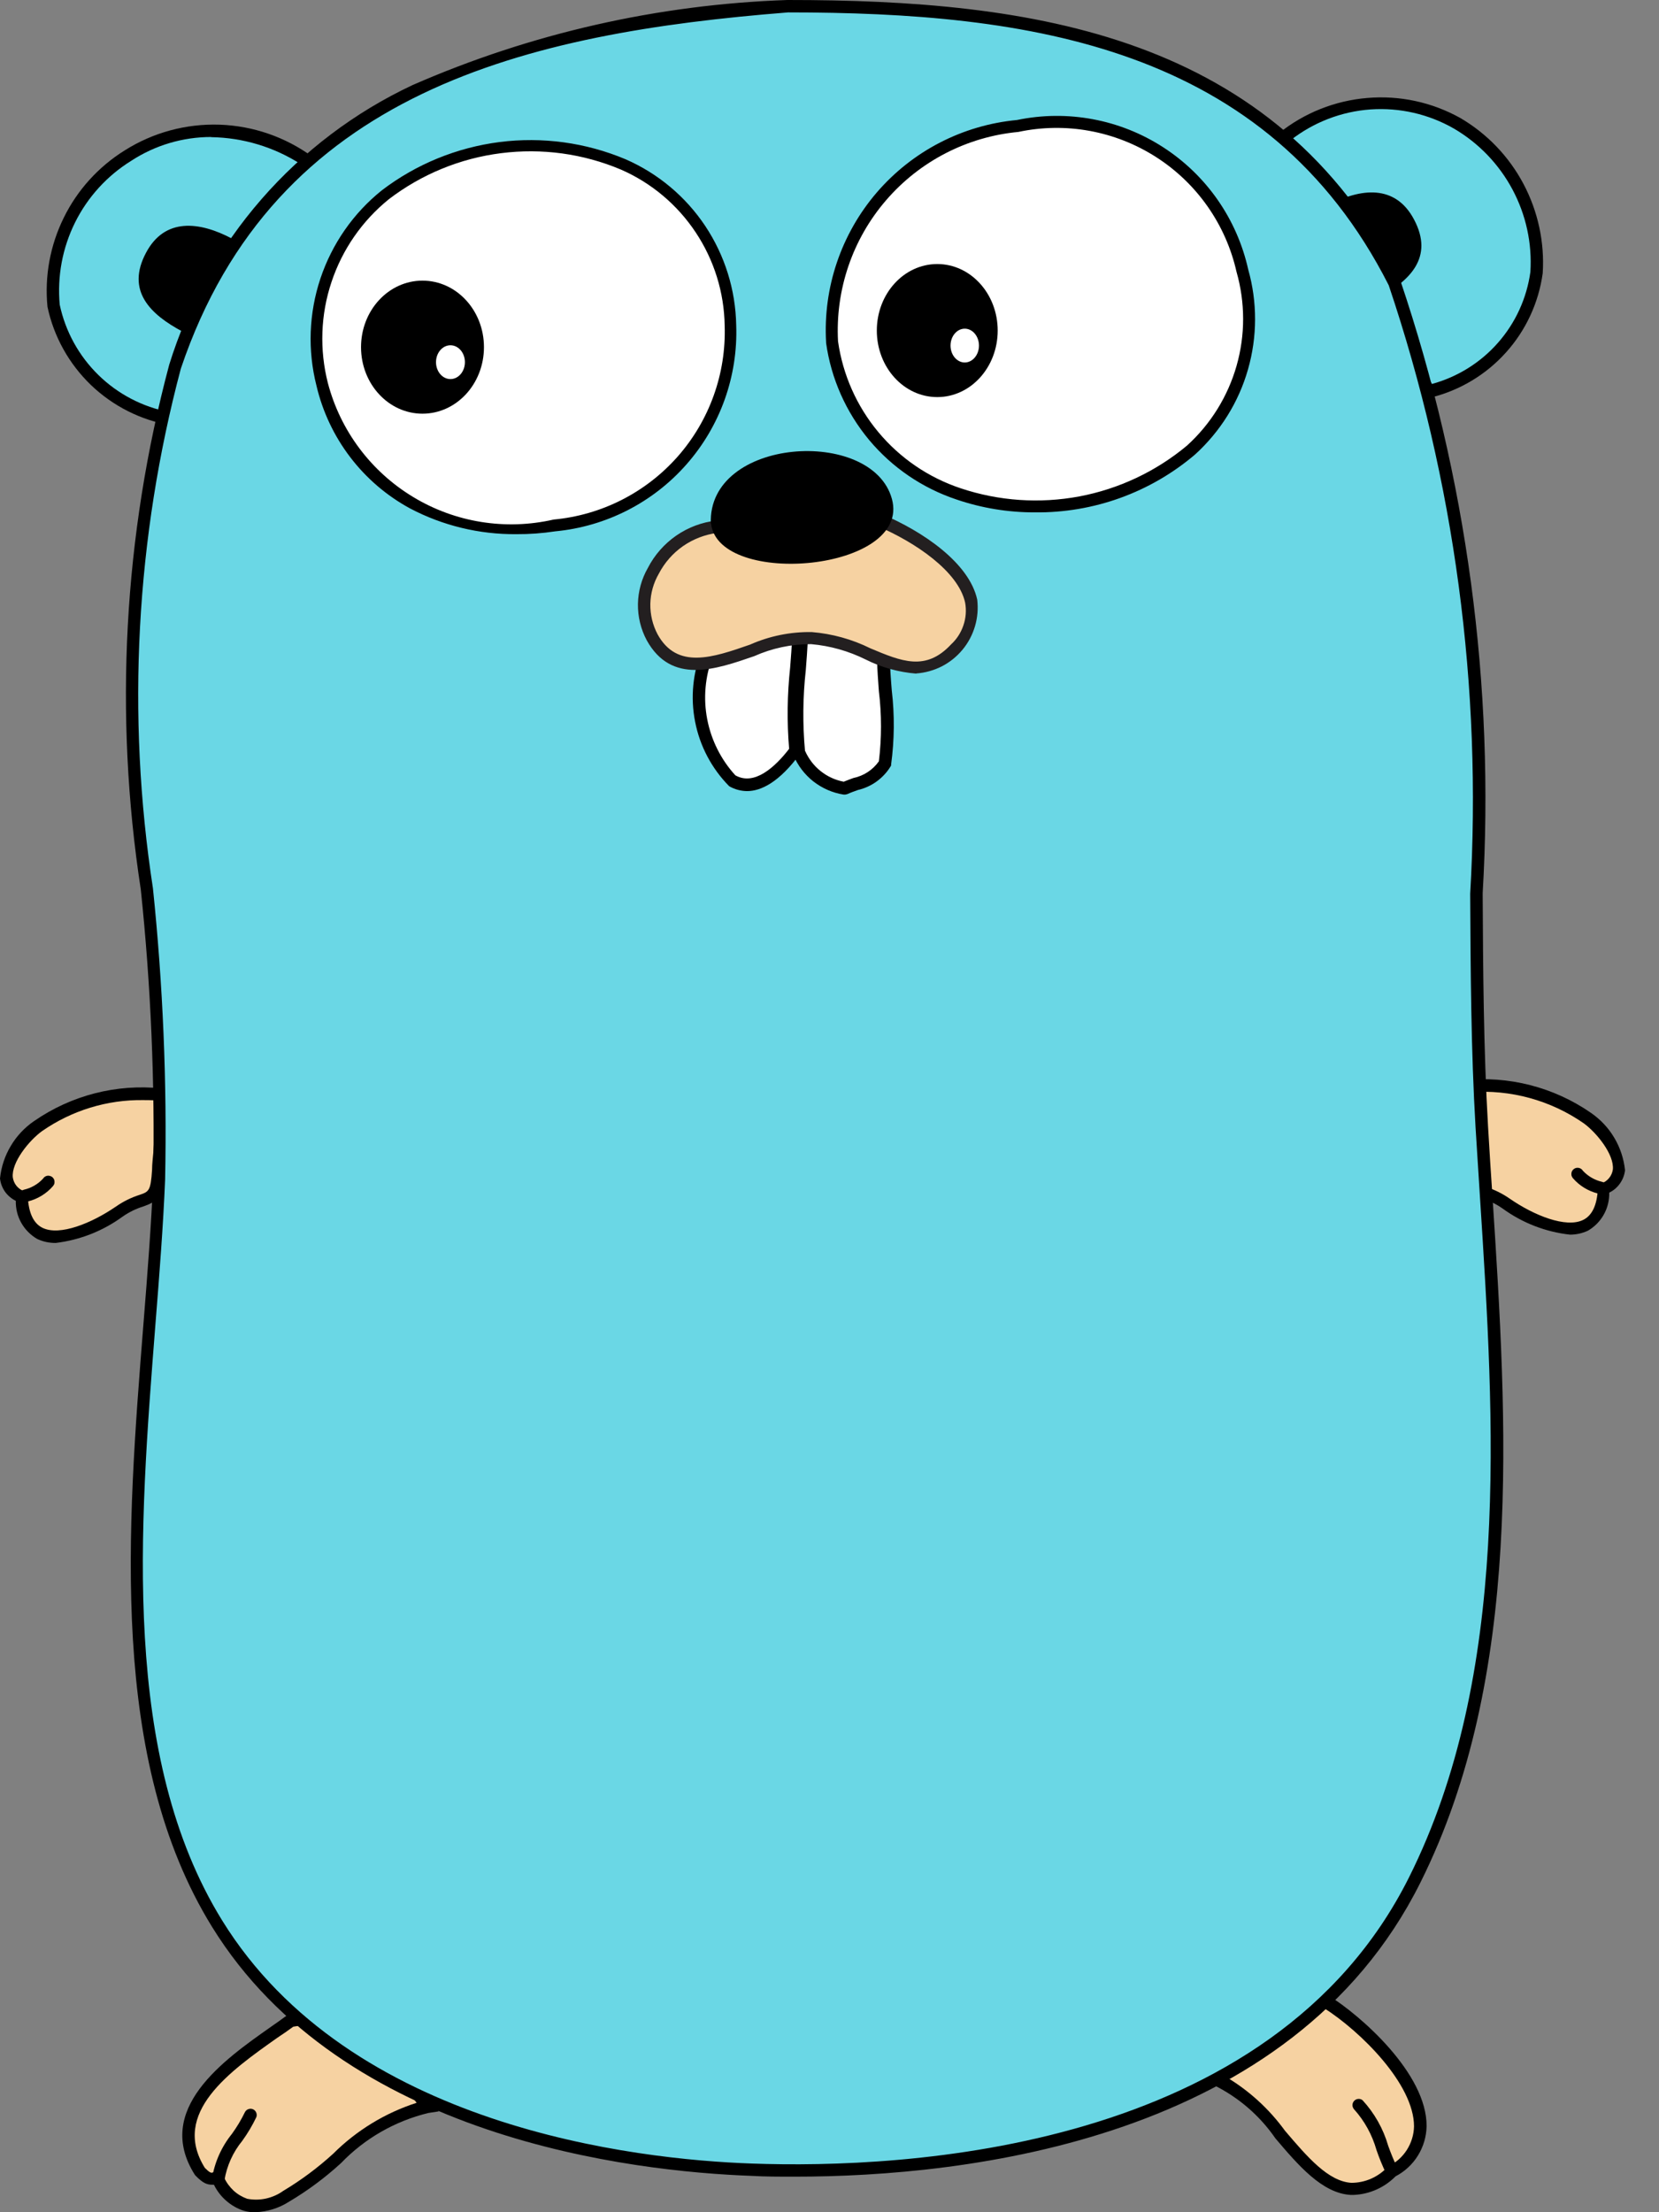 <svg width="21" height="28" viewBox="0 0 21 28" fill="none" xmlns="http://www.w3.org/2000/svg">
<rect x="0" y="0" width="21" height="28" fill="#808080" stroke="none"/>
<path fill-rule="evenodd" clip-rule="evenodd" d="M0.277 15.15C0.317 15.976 1.142 15.594 1.516 15.336C1.871 15.091 1.975 15.295 2.006 14.811C2.038 14.494 2.051 14.175 2.045 13.856C1.494 13.801 0.941 13.943 0.485 14.256C0.258 14.421 -0.166 14.946 0.277 15.156" fill="#F6D2A2"/>
<path d="M0.706 15.732C0.624 15.733 0.544 15.716 0.47 15.681C0.386 15.632 0.316 15.561 0.269 15.477C0.221 15.392 0.198 15.296 0.2 15.199C0.145 15.172 0.098 15.132 0.063 15.083C0.028 15.033 0.007 14.976 0 14.916C0.015 14.77 0.061 14.63 0.136 14.505C0.21 14.379 0.312 14.271 0.432 14.189C0.903 13.863 1.475 13.716 2.045 13.776L2.113 13.782V13.85C2.122 14.099 2.114 14.348 2.09 14.597C2.084 14.669 2.079 14.742 2.074 14.815C2.052 15.158 1.988 15.21 1.811 15.271C1.718 15.3 1.63 15.344 1.55 15.4C1.302 15.581 1.011 15.695 0.706 15.732ZM1.816 13.924C1.357 13.917 0.907 14.055 0.53 14.318C0.368 14.436 0.143 14.712 0.162 14.902C0.168 14.942 0.184 14.98 0.21 15.011C0.236 15.042 0.27 15.066 0.309 15.079L0.352 15.099V15.146C0.362 15.352 0.424 15.484 0.537 15.54C0.755 15.648 1.161 15.482 1.468 15.271C1.56 15.207 1.661 15.157 1.768 15.123C1.884 15.083 1.908 15.074 1.925 14.805C1.925 14.732 1.935 14.659 1.941 14.585C1.961 14.366 1.97 14.146 1.967 13.927C1.916 13.925 1.866 13.924 1.817 13.924H1.816Z" fill="black"/>
<path fill-rule="evenodd" clip-rule="evenodd" d="M0.277 15.15C0.403 15.122 0.517 15.058 0.606 14.965L0.277 15.15Z" fill="#C6B198"/>
<path d="M0.277 15.229C0.259 15.229 0.242 15.222 0.228 15.21C0.215 15.198 0.205 15.182 0.202 15.164C0.199 15.146 0.202 15.128 0.211 15.112C0.219 15.096 0.233 15.084 0.25 15.077L0.303 15.058C0.395 15.037 0.479 14.989 0.544 14.919C0.55 14.91 0.557 14.902 0.566 14.895C0.575 14.889 0.586 14.884 0.596 14.882C0.607 14.88 0.618 14.88 0.629 14.883C0.64 14.885 0.65 14.89 0.659 14.896C0.668 14.903 0.675 14.912 0.681 14.921C0.686 14.931 0.689 14.941 0.69 14.952C0.691 14.963 0.69 14.975 0.687 14.985C0.683 14.995 0.677 15.005 0.67 15.013C0.588 15.108 0.478 15.175 0.356 15.206L0.305 15.224C0.296 15.228 0.287 15.229 0.277 15.229Z" fill="black"/>
<path fill-rule="evenodd" clip-rule="evenodd" d="M2.184 5.309C-0.979 4.42 1.373 0.4 3.912 2.052L2.184 5.309Z" fill="#6AD7E5"/>
<path d="M2.224 5.4L2.163 5.383C1.782 5.318 1.43 5.14 1.151 4.873C0.873 4.605 0.681 4.261 0.601 3.883C0.563 3.495 0.635 3.104 0.808 2.754C0.98 2.404 1.247 2.11 1.578 1.904C1.937 1.677 2.355 1.564 2.78 1.578C3.204 1.593 3.613 1.734 3.956 1.985L4.016 2.024L2.224 5.4ZM2.673 1.734C2.314 1.734 1.964 1.838 1.663 2.034C1.357 2.223 1.11 2.494 0.95 2.816C0.79 3.138 0.723 3.499 0.756 3.857C0.828 4.195 0.998 4.504 1.245 4.746C1.492 4.988 1.805 5.151 2.144 5.216L3.809 2.079C3.47 1.861 3.076 1.742 2.673 1.736V1.734Z" fill="black"/>
<path fill-rule="evenodd" clip-rule="evenodd" d="M16.234 1.75C18.734 -0.008 20.999 3.959 18.09 4.957L16.234 1.75Z" fill="#6AD7E5"/>
<path d="M18.055 5.052L16.13 1.727L16.189 1.686C16.509 1.429 16.898 1.274 17.307 1.24C17.716 1.205 18.125 1.293 18.484 1.493C18.823 1.691 19.1 1.98 19.284 2.327C19.468 2.674 19.553 3.066 19.528 3.458C19.477 3.831 19.315 4.181 19.063 4.461C18.811 4.742 18.481 4.94 18.115 5.031L18.055 5.052ZM16.339 1.773L18.126 4.86C18.45 4.771 18.741 4.59 18.962 4.338C19.184 4.086 19.326 3.774 19.372 3.442C19.395 3.079 19.316 2.718 19.145 2.398C18.974 2.078 18.718 1.811 18.405 1.628C18.085 1.444 17.718 1.36 17.35 1.385C16.982 1.411 16.63 1.546 16.339 1.773Z" fill="black"/>
<path fill-rule="evenodd" clip-rule="evenodd" d="M16.773 25.317C17.409 25.71 18.573 26.9 17.617 27.477C16.701 28.316 16.188 26.556 15.383 26.312C15.538 26.063 15.74 25.847 15.979 25.676C16.217 25.505 16.487 25.383 16.773 25.317Z" fill="#F6D2A2"/>
<path d="M17.134 27.781H17.096C16.735 27.759 16.435 27.407 16.145 27.066C15.946 26.777 15.676 26.544 15.36 26.389L15.254 26.357L15.32 26.267C15.646 25.749 16.164 25.38 16.761 25.241H16.79L16.815 25.256C17.222 25.508 18.062 26.244 18.058 26.91C18.056 27.042 18.018 27.17 17.949 27.282C17.88 27.394 17.782 27.485 17.665 27.546C17.524 27.689 17.334 27.773 17.134 27.781ZM15.509 26.281C15.806 26.456 16.063 26.69 16.265 26.968C16.546 27.298 16.812 27.61 17.106 27.628C17.192 27.628 17.277 27.61 17.355 27.576C17.434 27.541 17.505 27.491 17.563 27.428L17.575 27.419C17.67 27.373 17.751 27.301 17.808 27.212C17.865 27.122 17.897 27.019 17.899 26.913C17.899 26.381 17.227 25.713 16.755 25.413C16.245 25.532 15.799 25.84 15.509 26.276V26.281Z" fill="black"/>
<path d="M17.617 27.556C17.602 27.556 17.588 27.552 17.576 27.544C17.564 27.537 17.554 27.526 17.547 27.513C17.5 27.415 17.459 27.315 17.424 27.213C17.369 27.02 17.272 26.843 17.138 26.695C17.126 26.68 17.119 26.661 17.12 26.641C17.121 26.622 17.128 26.604 17.142 26.59C17.155 26.576 17.174 26.567 17.193 26.566C17.212 26.564 17.232 26.57 17.247 26.582C17.398 26.746 17.51 26.944 17.572 27.159C17.606 27.254 17.644 27.348 17.688 27.439C17.697 27.457 17.699 27.479 17.692 27.499C17.686 27.519 17.672 27.535 17.653 27.545C17.642 27.551 17.63 27.555 17.617 27.556Z" fill="black"/>
<path fill-rule="evenodd" clip-rule="evenodd" d="M5.414 26.662C4.668 26.777 4.248 27.451 3.626 27.793C3.04 28.143 2.815 27.681 2.763 27.587C2.671 27.545 2.679 27.626 2.537 27.487C1.99 26.625 3.102 26 3.68 25.572C4.485 25.409 4.99 26.107 5.414 26.662Z" fill="#F6D2A2"/>
<path d="M3.229 28C3.181 28.001 3.134 27.995 3.088 27.982C3.006 27.956 2.93 27.913 2.865 27.856C2.799 27.799 2.746 27.73 2.708 27.652H2.69C2.624 27.652 2.575 27.638 2.477 27.539L2.466 27.526C1.943 26.7 2.833 26.073 3.423 25.658C3.497 25.606 3.567 25.558 3.63 25.51L3.644 25.5H3.661C4.49 25.332 5.014 26.018 5.434 26.569L5.553 26.724L5.422 26.744C5.001 26.846 4.617 27.066 4.317 27.378C4.115 27.563 3.895 27.727 3.66 27.866C3.531 27.949 3.382 27.995 3.229 28ZM2.702 27.494C2.734 27.494 2.765 27.502 2.794 27.515L2.817 27.526L2.837 27.561C2.865 27.623 2.906 27.679 2.956 27.726C3.006 27.772 3.065 27.807 3.129 27.83C3.208 27.845 3.289 27.844 3.367 27.827C3.446 27.809 3.52 27.777 3.585 27.73C3.811 27.595 4.023 27.437 4.218 27.259C4.514 26.964 4.876 26.743 5.274 26.615C4.874 26.089 4.412 25.521 3.712 25.652C3.646 25.7 3.58 25.747 3.512 25.791C2.912 26.215 2.16 26.743 2.593 27.439C2.655 27.501 2.67 27.5 2.683 27.5L2.702 27.494Z" fill="black"/>
<path d="M2.762 27.665H2.755C2.734 27.663 2.715 27.654 2.701 27.637C2.688 27.622 2.681 27.601 2.683 27.58C2.715 27.37 2.803 27.173 2.936 27.008C2.999 26.921 3.054 26.829 3.101 26.732C3.11 26.715 3.126 26.701 3.145 26.695C3.164 26.688 3.185 26.689 3.203 26.697C3.221 26.705 3.235 26.72 3.243 26.738C3.251 26.757 3.252 26.777 3.245 26.796C3.195 26.901 3.135 27.002 3.067 27.096C2.949 27.24 2.871 27.413 2.841 27.596C2.839 27.615 2.829 27.633 2.815 27.646C2.8 27.658 2.781 27.665 2.762 27.665Z" fill="black"/>
<path fill-rule="evenodd" clip-rule="evenodd" d="M2.316 4.2C1.899 3.979 1.593 3.68 1.848 3.2C2.084 2.753 2.523 2.8 2.94 3.022L2.316 4.2ZM17.431 3.778C17.848 3.557 18.154 3.258 17.899 2.778C17.663 2.331 17.224 2.378 16.807 2.6L17.431 3.778Z" fill="black"/>
<path fill-rule="evenodd" clip-rule="evenodd" d="M20.303 15.046C20.263 15.872 19.438 15.49 19.064 15.232C18.709 14.987 18.605 15.191 18.574 14.707C18.542 14.39 18.529 14.071 18.535 13.752C19.086 13.697 19.639 13.838 20.095 14.152C20.322 14.317 20.746 14.842 20.303 15.052" fill="#F6D2A2"/>
<path d="M19.874 15.627C19.565 15.593 19.271 15.479 19.02 15.296C18.94 15.24 18.852 15.197 18.759 15.167C18.582 15.105 18.518 15.053 18.496 14.711C18.496 14.638 18.486 14.566 18.48 14.493C18.456 14.245 18.448 13.995 18.457 13.746V13.678L18.525 13.672C19.095 13.613 19.667 13.759 20.138 14.085C20.258 14.168 20.36 14.275 20.434 14.401C20.509 14.527 20.555 14.667 20.57 14.812C20.563 14.872 20.541 14.93 20.506 14.979C20.471 15.029 20.425 15.069 20.37 15.095C20.372 15.192 20.349 15.288 20.301 15.373C20.254 15.458 20.184 15.528 20.1 15.577C20.029 15.61 19.952 15.627 19.874 15.627ZM18.611 13.827C18.608 14.047 18.617 14.266 18.637 14.485L18.653 14.705C18.67 14.974 18.694 14.982 18.81 15.023C18.917 15.057 19.018 15.107 19.11 15.171C19.416 15.383 19.823 15.548 20.041 15.44C20.154 15.384 20.216 15.252 20.226 15.046V14.999L20.269 14.979C20.308 14.966 20.342 14.943 20.368 14.911C20.394 14.88 20.41 14.842 20.416 14.802C20.434 14.612 20.21 14.336 20.048 14.218C19.628 13.926 19.121 13.787 18.611 13.824V13.827Z" fill="black"/>
<path fill-rule="evenodd" clip-rule="evenodd" d="M20.303 15.046C20.177 15.019 20.063 14.954 19.974 14.861L20.303 15.046Z" fill="#C6B198"/>
<path d="M20.303 15.124C20.294 15.125 20.285 15.125 20.276 15.124L20.225 15.106C20.103 15.075 19.993 15.008 19.911 14.913C19.904 14.905 19.898 14.895 19.894 14.884C19.891 14.874 19.89 14.863 19.891 14.852C19.892 14.841 19.895 14.83 19.9 14.821C19.906 14.811 19.913 14.803 19.922 14.796C19.931 14.789 19.941 14.785 19.952 14.782C19.963 14.78 19.974 14.78 19.985 14.782C19.995 14.784 20.006 14.788 20.015 14.795C20.024 14.801 20.031 14.809 20.037 14.819C20.102 14.888 20.186 14.937 20.278 14.958L20.331 14.977C20.348 14.983 20.361 14.996 20.37 15.012C20.379 15.027 20.382 15.046 20.379 15.063C20.376 15.081 20.366 15.097 20.353 15.109C20.339 15.121 20.322 15.128 20.304 15.129L20.303 15.124Z" fill="black"/>
<path fill-rule="evenodd" clip-rule="evenodd" d="M9.973 0.079C13.139 0.079 16.107 0.532 17.654 3.574C19.043 6.983 18.549 10.66 18.761 14.263C18.943 17.357 19.346 20.931 17.911 23.799C16.401 26.815 12.628 27.574 9.519 27.463C7.077 27.376 4.128 26.579 2.75 24.348C1.133 21.731 1.899 17.839 2.016 14.927C2.155 11.478 1.082 8.017 2.216 4.642C3.392 1.142 6.562 0.349 9.974 0.079" fill="#6AD7E5"/>
<path d="M10.06 27.55C9.86 27.55 9.68 27.55 9.517 27.54C8.017 27.486 4.341 27.071 2.684 24.388C1.377 22.272 1.61 19.347 1.815 16.766C1.867 16.117 1.915 15.503 1.939 14.923C1.962 13.699 1.91 12.475 1.782 11.257C1.442 9.042 1.564 6.781 2.142 4.616C2.381 3.844 2.779 3.131 3.309 2.522C3.839 1.913 4.491 1.42 5.222 1.077C6.721 0.421 8.332 0.056 9.967 0H9.973C13.064 0 16.143 0.429 17.724 3.538V3.544C18.567 6.04 18.922 8.676 18.768 11.306C18.773 12.275 18.779 13.278 18.836 14.258C18.853 14.558 18.873 14.858 18.893 15.158C19.077 17.999 19.285 21.22 17.978 23.831C16.349 27.092 12.237 27.55 10.06 27.55ZM9.976 0.157C6.682 0.418 3.476 1.145 2.289 4.666C1.719 6.811 1.599 9.05 1.936 11.244C2.063 12.468 2.115 13.699 2.09 14.93C2.066 15.514 2.018 16.13 1.966 16.78C1.766 19.337 1.532 22.235 2.812 24.307C4.43 26.926 8.04 27.332 9.517 27.384C11.439 27.453 16.096 27.237 17.835 23.763C19.123 21.19 18.916 17.992 18.735 15.171L18.678 14.271C18.62 13.287 18.615 12.282 18.61 11.311C18.762 8.702 18.413 6.088 17.579 3.611C16.04 0.576 13.015 0.158 9.976 0.157Z" fill="black"/>
<path fill-rule="evenodd" clip-rule="evenodd" d="M10.532 4.329C11.1 7.629 16.502 6.76 15.726 3.429C15.026 0.441 10.343 1.268 10.532 4.329Z" fill="white"/>
<path d="M13.098 6.485C12.762 6.486 12.428 6.431 12.11 6.323C11.677 6.179 11.293 5.918 11.001 5.568C10.709 5.217 10.52 4.792 10.457 4.341V4.333C10.417 3.642 10.647 2.963 11.097 2.438C11.548 1.913 12.184 1.584 12.873 1.519C13.511 1.386 14.177 1.51 14.724 1.864C15.272 2.218 15.658 2.773 15.8 3.41C15.917 3.824 15.916 4.263 15.797 4.677C15.679 5.091 15.446 5.463 15.127 5.753C14.562 6.234 13.841 6.494 13.098 6.485ZM10.608 4.32C10.668 4.743 10.845 5.142 11.119 5.47C11.393 5.799 11.754 6.045 12.16 6.18C12.644 6.342 13.161 6.377 13.663 6.283C14.165 6.188 14.633 5.967 15.025 5.64C15.325 5.368 15.542 5.018 15.653 4.629C15.764 4.24 15.763 3.828 15.652 3.44C15.517 2.841 15.151 2.319 14.634 1.988C14.117 1.657 13.491 1.542 12.89 1.67C12.241 1.731 11.641 2.041 11.216 2.535C10.79 3.029 10.573 3.669 10.608 4.32Z" fill="black"/>
<path fill-rule="evenodd" clip-rule="evenodd" d="M4.078 4.863C4.814 7.74 9.42 7 9.246 4.118C9.038 0.662 3.373 1.329 4.077 4.863" fill="white"/>
<path d="M6.535 6.761C6.067 6.765 5.604 6.653 5.19 6.435C4.894 6.274 4.636 6.053 4.432 5.785C4.228 5.517 4.083 5.21 4.006 4.882C3.892 4.434 3.91 3.963 4.056 3.525C4.203 3.086 4.472 2.699 4.832 2.41C5.266 2.078 5.781 1.868 6.323 1.798C6.865 1.729 7.415 1.804 7.919 2.016C8.329 2.195 8.679 2.488 8.927 2.86C9.175 3.233 9.311 3.668 9.319 4.116C9.342 4.761 9.118 5.39 8.692 5.875C8.267 6.36 7.672 6.664 7.029 6.725C6.865 6.75 6.7 6.762 6.535 6.761ZM4.15 4.847C4.308 5.45 4.695 5.967 5.229 6.29C5.762 6.613 6.4 6.715 7.008 6.576C7.614 6.52 8.175 6.235 8.578 5.779C8.98 5.323 9.193 4.73 9.173 4.122C9.167 3.701 9.039 3.291 8.806 2.941C8.573 2.59 8.244 2.314 7.859 2.146C7.38 1.944 6.857 1.873 6.341 1.939C5.826 2.004 5.337 2.205 4.924 2.52C4.586 2.793 4.333 3.157 4.196 3.57C4.058 3.982 4.043 4.426 4.15 4.847Z" fill="black"/>
<path fill-rule="evenodd" clip-rule="evenodd" d="M11.184 8.294C11.231 8.748 11.237 9.207 11.2 9.663C11.09 9.87 10.875 9.892 10.69 9.976C10.564 9.956 10.445 9.904 10.344 9.826C10.244 9.747 10.165 9.644 10.115 9.527C10.087 9.01 10.101 8.492 10.156 7.978L11.184 8.294Z" fill="white"/>
<path d="M10.701 10.057H10.678C10.538 10.035 10.407 9.977 10.295 9.89C10.184 9.802 10.097 9.688 10.043 9.557V9.536C10.01 9.182 10.013 8.826 10.052 8.473C10.065 8.31 10.078 8.142 10.083 7.973V7.873L11.264 8.235V8.293C11.264 8.435 11.276 8.582 11.288 8.737C11.325 9.049 11.322 9.365 11.28 9.676V9.688L11.274 9.699C11.229 9.774 11.168 9.839 11.097 9.891C11.026 9.942 10.946 9.979 10.86 9.999C10.813 10.016 10.769 10.031 10.726 10.051L10.701 10.057ZM10.192 9.506C10.236 9.605 10.303 9.693 10.388 9.76C10.473 9.828 10.573 9.874 10.68 9.894C10.721 9.877 10.763 9.862 10.803 9.847C10.933 9.82 11.048 9.745 11.125 9.636C11.161 9.341 11.161 9.044 11.125 8.749C11.115 8.612 11.105 8.481 11.102 8.349L10.227 8.081C10.22 8.217 10.21 8.352 10.2 8.481C10.162 8.821 10.159 9.165 10.19 9.506H10.192Z" fill="black"/>
<path d="M5.348 5.236C5.778 5.236 6.126 4.859 6.126 4.394C6.126 3.929 5.778 3.552 5.348 3.552C4.918 3.552 4.57 3.929 4.57 4.394C4.57 4.859 4.918 5.236 5.348 5.236Z" fill="black"/>
<path d="M5.702 4.798C5.803 4.798 5.885 4.702 5.885 4.584C5.885 4.466 5.803 4.37 5.702 4.37C5.601 4.37 5.519 4.466 5.519 4.584C5.519 4.702 5.601 4.798 5.702 4.798Z" fill="white"/>
<path d="M11.864 5.026C12.287 5.026 12.629 4.649 12.629 4.184C12.629 3.719 12.287 3.342 11.864 3.342C11.441 3.342 11.099 3.719 11.099 4.184C11.099 4.649 11.441 5.026 11.864 5.026Z" fill="black"/>
<path d="M12.212 4.588C12.311 4.588 12.392 4.492 12.392 4.374C12.392 4.256 12.311 4.16 12.212 4.16C12.113 4.16 12.032 4.256 12.032 4.374C12.032 4.492 12.113 4.588 12.212 4.588Z" fill="white"/>
<path fill-rule="evenodd" clip-rule="evenodd" d="M8.961 8.247C8.622 9.069 9.15 10.714 10.071 9.501C10.043 8.985 10.057 8.467 10.112 7.952L8.961 8.247Z" fill="white"/>
<path d="M9.456 10.013C9.377 10.012 9.299 9.991 9.23 9.951C9.009 9.727 8.859 9.444 8.799 9.135C8.738 8.827 8.77 8.508 8.889 8.218L8.904 8.182L10.19 7.85V7.95C10.185 8.12 10.171 8.29 10.158 8.45C10.119 8.792 10.116 9.138 10.148 9.481V9.513L10.129 9.539C9.864 9.9 9.635 10.013 9.456 10.013ZM9.02 8.313C8.925 8.565 8.901 8.839 8.952 9.103C9.003 9.368 9.126 9.614 9.308 9.813C9.546 9.949 9.808 9.713 9.989 9.478C9.96 9.134 9.965 8.789 10.002 8.447C10.012 8.318 10.022 8.186 10.029 8.055L9.02 8.313Z" fill="black"/>
<path fill-rule="evenodd" clip-rule="evenodd" d="M9.077 6.663C8.919 6.678 8.767 6.73 8.633 6.815C8.5 6.9 8.388 7.016 8.308 7.153C8.228 7.29 8.181 7.443 8.172 7.602C8.163 7.76 8.192 7.918 8.256 8.063C8.691 8.851 9.663 7.993 10.269 8.074C10.969 8.088 11.537 8.811 12.096 8.205C12.718 7.531 11.828 6.874 11.132 6.581L9.077 6.663Z" fill="#F6D2A2"/>
<path d="M11.598 8.526C11.375 8.508 11.157 8.448 10.957 8.347C10.741 8.24 10.508 8.174 10.268 8.153H10.259C10.014 8.153 9.771 8.205 9.547 8.305C9.056 8.475 8.499 8.667 8.187 8.105C8.111 7.963 8.073 7.805 8.075 7.645C8.078 7.484 8.121 7.327 8.201 7.188C8.285 7.024 8.409 6.884 8.56 6.779C8.712 6.674 8.887 6.609 9.07 6.588L11.147 6.5L11.163 6.507C11.68 6.725 12.269 7.124 12.37 7.59C12.383 7.703 12.374 7.817 12.342 7.925C12.31 8.034 12.257 8.135 12.184 8.223C12.112 8.31 12.023 8.382 11.922 8.434C11.821 8.485 11.711 8.516 11.598 8.524V8.526ZM10.275 8C10.533 8.021 10.786 8.091 11.018 8.206C11.411 8.371 11.718 8.501 12.039 8.156C12.111 8.09 12.164 8.007 12.195 7.915C12.227 7.822 12.234 7.724 12.217 7.628C12.13 7.228 11.575 6.859 11.117 6.664L9.081 6.745C8.925 6.765 8.776 6.822 8.646 6.912C8.517 7.002 8.412 7.122 8.339 7.262C8.272 7.378 8.235 7.509 8.232 7.644C8.23 7.778 8.261 7.91 8.324 8.029C8.572 8.478 9.024 8.323 9.494 8.159C9.74 8.05 10.006 7.996 10.275 8Z" fill="#231F20"/>
<path fill-rule="evenodd" clip-rule="evenodd" d="M8.998 6.63C8.951 5.535 11.04 5.4 11.29 6.315C11.54 7.23 9.104 7.443 9.001 6.631L8.998 6.63Z" fill="black"/>
</svg>
